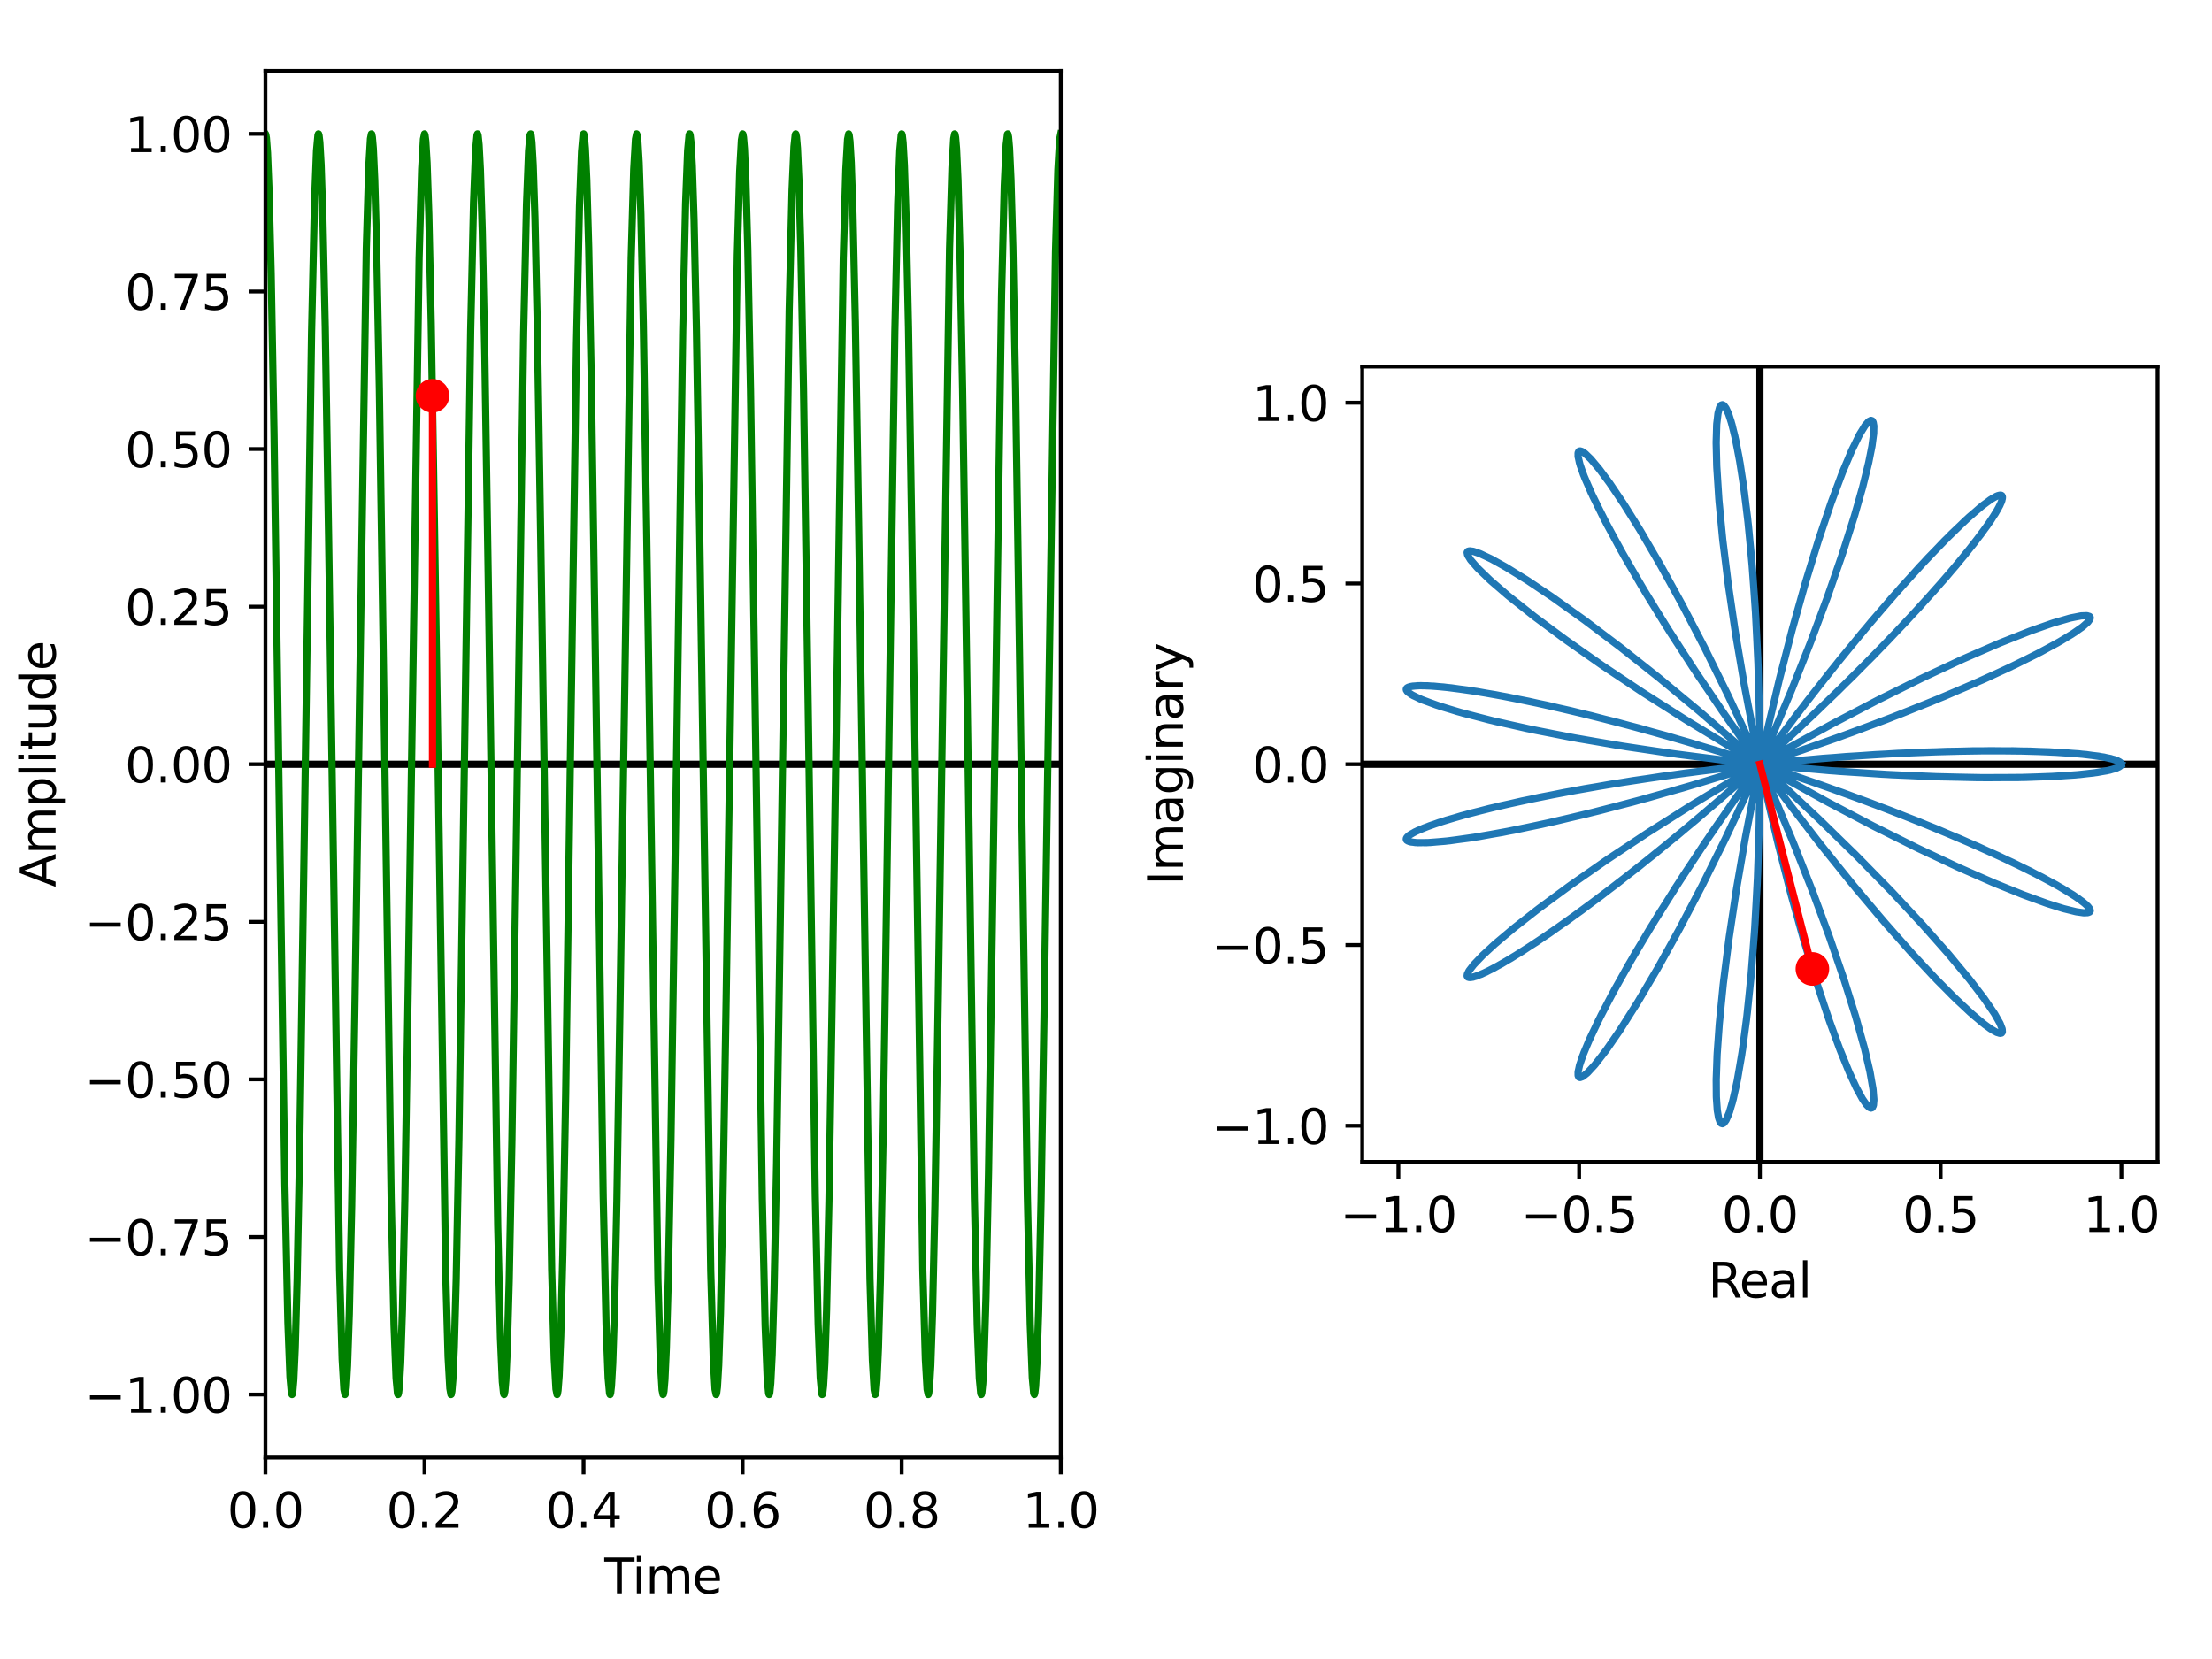 <?xml version="1.0" encoding="utf-8" standalone="no"?>
<!DOCTYPE svg PUBLIC "-//W3C//DTD SVG 1.1//EN"
  "http://www.w3.org/Graphics/SVG/1.1/DTD/svg11.dtd">
<svg xmlns:xlink="http://www.w3.org/1999/xlink" width="460.8pt" height="345.6pt" viewBox="0 0 460.8 345.6" xmlns="http://www.w3.org/2000/svg" version="1.1">
 <defs>
  <style type="text/css">*{stroke-linejoin: round; stroke-linecap: butt}</style>
 </defs>
 <g id="figure_1">
  <g id="patch_1">
   <path d="M 0 345.6 
L 460.8 345.6 
L 460.8 0 
L 0 0 
z
" style="fill: #ffffff"/>
  </g>
  <g id="axes_1">
   <g id="patch_2">
    <path d="M 55.296 303.64 
L 220.976 303.64 
L 220.976 14.76 
L 55.296 14.76 
z
" style="fill: #ffffff"/>
   </g>
   <g id="matplotlib.axis_1">
    <g id="xtick_1">
     <g id="line2d_1">
      <defs>
       <path id="mbcb02aef95" d="M 0 0 
L 0 3.5 
" style="stroke: #000000; stroke-width: 0.8"/>
      </defs>
      <g>
       <use xlink:href="#mbcb02aef95" x="55.296" y="303.64" style="stroke: #000000; stroke-width: 0.8"/>
      </g>
     </g>
     <g id="text_1">
      <!-- 0.0 -->
      <g transform="translate(47.344 318.238) scale(0.1 -0.1)">
       <defs>
        <path id="DejaVuSans-30" d="M 2034 4250 
Q 1547 4250 1301 3770 
Q 1056 3291 1056 2328 
Q 1056 1369 1301 889 
Q 1547 409 2034 409 
Q 2525 409 2770 889 
Q 3016 1369 3016 2328 
Q 3016 3291 2770 3770 
Q 2525 4250 2034 4250 
z
M 2034 4750 
Q 2819 4750 3233 4129 
Q 3647 3509 3647 2328 
Q 3647 1150 3233 529 
Q 2819 -91 2034 -91 
Q 1250 -91 836 529 
Q 422 1150 422 2328 
Q 422 3509 836 4129 
Q 1250 4750 2034 4750 
z
" transform="scale(0.016)"/>
        <path id="DejaVuSans-2e" d="M 684 794 
L 1344 794 
L 1344 0 
L 684 0 
L 684 794 
z
" transform="scale(0.016)"/>
       </defs>
       <use xlink:href="#DejaVuSans-30"/>
       <use xlink:href="#DejaVuSans-2e" x="63.623"/>
       <use xlink:href="#DejaVuSans-30" x="95.41"/>
      </g>
     </g>
    </g>
    <g id="xtick_2">
     <g id="line2d_2">
      <g>
       <use xlink:href="#mbcb02aef95" x="88.432" y="303.64" style="stroke: #000000; stroke-width: 0.8"/>
      </g>
     </g>
     <g id="text_2">
      <!-- 0.2 -->
      <g transform="translate(80.48 318.238) scale(0.1 -0.1)">
       <defs>
        <path id="DejaVuSans-32" d="M 1228 531 
L 3431 531 
L 3431 0 
L 469 0 
L 469 531 
Q 828 903 1448 1529 
Q 2069 2156 2228 2338 
Q 2531 2678 2651 2914 
Q 2772 3150 2772 3378 
Q 2772 3750 2511 3984 
Q 2250 4219 1831 4219 
Q 1534 4219 1204 4116 
Q 875 4013 500 3803 
L 500 4441 
Q 881 4594 1212 4672 
Q 1544 4750 1819 4750 
Q 2544 4750 2975 4387 
Q 3406 4025 3406 3419 
Q 3406 3131 3298 2873 
Q 3191 2616 2906 2266 
Q 2828 2175 2409 1742 
Q 1991 1309 1228 531 
z
" transform="scale(0.016)"/>
       </defs>
       <use xlink:href="#DejaVuSans-30"/>
       <use xlink:href="#DejaVuSans-2e" x="63.623"/>
       <use xlink:href="#DejaVuSans-32" x="95.41"/>
      </g>
     </g>
    </g>
    <g id="xtick_3">
     <g id="line2d_3">
      <g>
       <use xlink:href="#mbcb02aef95" x="121.568" y="303.64" style="stroke: #000000; stroke-width: 0.8"/>
      </g>
     </g>
     <g id="text_3">
      <!-- 0.4 -->
      <g transform="translate(113.616 318.238) scale(0.1 -0.1)">
       <defs>
        <path id="DejaVuSans-34" d="M 2419 4116 
L 825 1625 
L 2419 1625 
L 2419 4116 
z
M 2253 4666 
L 3047 4666 
L 3047 1625 
L 3713 1625 
L 3713 1100 
L 3047 1100 
L 3047 0 
L 2419 0 
L 2419 1100 
L 313 1100 
L 313 1709 
L 2253 4666 
z
" transform="scale(0.016)"/>
       </defs>
       <use xlink:href="#DejaVuSans-30"/>
       <use xlink:href="#DejaVuSans-2e" x="63.623"/>
       <use xlink:href="#DejaVuSans-34" x="95.41"/>
      </g>
     </g>
    </g>
    <g id="xtick_4">
     <g id="line2d_4">
      <g>
       <use xlink:href="#mbcb02aef95" x="154.704" y="303.64" style="stroke: #000000; stroke-width: 0.8"/>
      </g>
     </g>
     <g id="text_4">
      <!-- 0.6 -->
      <g transform="translate(146.752 318.238) scale(0.1 -0.1)">
       <defs>
        <path id="DejaVuSans-36" d="M 2113 2584 
Q 1688 2584 1439 2293 
Q 1191 2003 1191 1497 
Q 1191 994 1439 701 
Q 1688 409 2113 409 
Q 2538 409 2786 701 
Q 3034 994 3034 1497 
Q 3034 2003 2786 2293 
Q 2538 2584 2113 2584 
z
M 3366 4563 
L 3366 3988 
Q 3128 4100 2886 4159 
Q 2644 4219 2406 4219 
Q 1781 4219 1451 3797 
Q 1122 3375 1075 2522 
Q 1259 2794 1537 2939 
Q 1816 3084 2150 3084 
Q 2853 3084 3261 2657 
Q 3669 2231 3669 1497 
Q 3669 778 3244 343 
Q 2819 -91 2113 -91 
Q 1303 -91 875 529 
Q 447 1150 447 2328 
Q 447 3434 972 4092 
Q 1497 4750 2381 4750 
Q 2619 4750 2861 4703 
Q 3103 4656 3366 4563 
z
" transform="scale(0.016)"/>
       </defs>
       <use xlink:href="#DejaVuSans-30"/>
       <use xlink:href="#DejaVuSans-2e" x="63.623"/>
       <use xlink:href="#DejaVuSans-36" x="95.41"/>
      </g>
     </g>
    </g>
    <g id="xtick_5">
     <g id="line2d_5">
      <g>
       <use xlink:href="#mbcb02aef95" x="187.84" y="303.64" style="stroke: #000000; stroke-width: 0.8"/>
      </g>
     </g>
     <g id="text_5">
      <!-- 0.8 -->
      <g transform="translate(179.888 318.238) scale(0.1 -0.1)">
       <defs>
        <path id="DejaVuSans-38" d="M 2034 2216 
Q 1584 2216 1326 1975 
Q 1069 1734 1069 1313 
Q 1069 891 1326 650 
Q 1584 409 2034 409 
Q 2484 409 2743 651 
Q 3003 894 3003 1313 
Q 3003 1734 2745 1975 
Q 2488 2216 2034 2216 
z
M 1403 2484 
Q 997 2584 770 2862 
Q 544 3141 544 3541 
Q 544 4100 942 4425 
Q 1341 4750 2034 4750 
Q 2731 4750 3128 4425 
Q 3525 4100 3525 3541 
Q 3525 3141 3298 2862 
Q 3072 2584 2669 2484 
Q 3125 2378 3379 2068 
Q 3634 1759 3634 1313 
Q 3634 634 3220 271 
Q 2806 -91 2034 -91 
Q 1263 -91 848 271 
Q 434 634 434 1313 
Q 434 1759 690 2068 
Q 947 2378 1403 2484 
z
M 1172 3481 
Q 1172 3119 1398 2916 
Q 1625 2713 2034 2713 
Q 2441 2713 2670 2916 
Q 2900 3119 2900 3481 
Q 2900 3844 2670 4047 
Q 2441 4250 2034 4250 
Q 1625 4250 1398 4047 
Q 1172 3844 1172 3481 
z
" transform="scale(0.016)"/>
       </defs>
       <use xlink:href="#DejaVuSans-30"/>
       <use xlink:href="#DejaVuSans-2e" x="63.623"/>
       <use xlink:href="#DejaVuSans-38" x="95.41"/>
      </g>
     </g>
    </g>
    <g id="xtick_6">
     <g id="line2d_6">
      <g>
       <use xlink:href="#mbcb02aef95" x="220.976" y="303.64" style="stroke: #000000; stroke-width: 0.8"/>
      </g>
     </g>
     <g id="text_6">
      <!-- 1.0 -->
      <g transform="translate(213.024 318.238) scale(0.1 -0.1)">
       <defs>
        <path id="DejaVuSans-31" d="M 794 531 
L 1825 531 
L 1825 4091 
L 703 3866 
L 703 4441 
L 1819 4666 
L 2450 4666 
L 2450 531 
L 3481 531 
L 3481 0 
L 794 0 
L 794 531 
z
" transform="scale(0.016)"/>
       </defs>
       <use xlink:href="#DejaVuSans-31"/>
       <use xlink:href="#DejaVuSans-2e" x="63.623"/>
       <use xlink:href="#DejaVuSans-30" x="95.41"/>
      </g>
     </g>
    </g>
    <g id="text_7">
     <!-- Time -->
     <g transform="translate(125.902 331.917) scale(0.1 -0.1)">
      <defs>
       <path id="DejaVuSans-54" d="M -19 4666 
L 3928 4666 
L 3928 4134 
L 2272 4134 
L 2272 0 
L 1638 0 
L 1638 4134 
L -19 4134 
L -19 4666 
z
" transform="scale(0.016)"/>
       <path id="DejaVuSans-69" d="M 603 3500 
L 1178 3500 
L 1178 0 
L 603 0 
L 603 3500 
z
M 603 4863 
L 1178 4863 
L 1178 4134 
L 603 4134 
L 603 4863 
z
" transform="scale(0.016)"/>
       <path id="DejaVuSans-6d" d="M 3328 2828 
Q 3544 3216 3844 3400 
Q 4144 3584 4550 3584 
Q 5097 3584 5394 3201 
Q 5691 2819 5691 2113 
L 5691 0 
L 5113 0 
L 5113 2094 
Q 5113 2597 4934 2840 
Q 4756 3084 4391 3084 
Q 3944 3084 3684 2787 
Q 3425 2491 3425 1978 
L 3425 0 
L 2847 0 
L 2847 2094 
Q 2847 2600 2669 2842 
Q 2491 3084 2119 3084 
Q 1678 3084 1418 2786 
Q 1159 2488 1159 1978 
L 1159 0 
L 581 0 
L 581 3500 
L 1159 3500 
L 1159 2956 
Q 1356 3278 1631 3431 
Q 1906 3584 2284 3584 
Q 2666 3584 2933 3390 
Q 3200 3197 3328 2828 
z
" transform="scale(0.016)"/>
       <path id="DejaVuSans-65" d="M 3597 1894 
L 3597 1613 
L 953 1613 
Q 991 1019 1311 708 
Q 1631 397 2203 397 
Q 2534 397 2845 478 
Q 3156 559 3463 722 
L 3463 178 
Q 3153 47 2828 -22 
Q 2503 -91 2169 -91 
Q 1331 -91 842 396 
Q 353 884 353 1716 
Q 353 2575 817 3079 
Q 1281 3584 2069 3584 
Q 2775 3584 3186 3129 
Q 3597 2675 3597 1894 
z
M 3022 2063 
Q 3016 2534 2758 2815 
Q 2500 3097 2075 3097 
Q 1594 3097 1305 2825 
Q 1016 2553 972 2059 
L 3022 2063 
z
" transform="scale(0.016)"/>
      </defs>
      <use xlink:href="#DejaVuSans-54"/>
      <use xlink:href="#DejaVuSans-69" x="57.959"/>
      <use xlink:href="#DejaVuSans-6d" x="85.742"/>
      <use xlink:href="#DejaVuSans-65" x="183.154"/>
     </g>
    </g>
   </g>
   <g id="matplotlib.axis_2">
    <g id="ytick_1">
     <g id="line2d_7">
      <defs>
       <path id="me5179b328b" d="M 0 0 
L -3.5 0 
" style="stroke: #000000; stroke-width: 0.8"/>
      </defs>
      <g>
       <use xlink:href="#me5179b328b" x="55.296" y="290.509" style="stroke: #000000; stroke-width: 0.8"/>
      </g>
     </g>
     <g id="text_8">
      <!-- −1.00 -->
      <g transform="translate(17.651 294.308) scale(0.1 -0.1)">
       <defs>
        <path id="DejaVuSans-2212" d="M 678 2272 
L 4684 2272 
L 4684 1741 
L 678 1741 
L 678 2272 
z
" transform="scale(0.016)"/>
       </defs>
       <use xlink:href="#DejaVuSans-2212"/>
       <use xlink:href="#DejaVuSans-31" x="83.789"/>
       <use xlink:href="#DejaVuSans-2e" x="147.412"/>
       <use xlink:href="#DejaVuSans-30" x="179.199"/>
       <use xlink:href="#DejaVuSans-30" x="242.822"/>
      </g>
     </g>
    </g>
    <g id="ytick_2">
     <g id="line2d_8">
      <g>
       <use xlink:href="#me5179b328b" x="55.296" y="257.682" style="stroke: #000000; stroke-width: 0.8"/>
      </g>
     </g>
     <g id="text_9">
      <!-- −0.75 -->
      <g transform="translate(17.651 261.481) scale(0.1 -0.1)">
       <defs>
        <path id="DejaVuSans-37" d="M 525 4666 
L 3525 4666 
L 3525 4397 
L 1831 0 
L 1172 0 
L 2766 4134 
L 525 4134 
L 525 4666 
z
" transform="scale(0.016)"/>
        <path id="DejaVuSans-35" d="M 691 4666 
L 3169 4666 
L 3169 4134 
L 1269 4134 
L 1269 2991 
Q 1406 3038 1543 3061 
Q 1681 3084 1819 3084 
Q 2600 3084 3056 2656 
Q 3513 2228 3513 1497 
Q 3513 744 3044 326 
Q 2575 -91 1722 -91 
Q 1428 -91 1123 -41 
Q 819 9 494 109 
L 494 744 
Q 775 591 1075 516 
Q 1375 441 1709 441 
Q 2250 441 2565 725 
Q 2881 1009 2881 1497 
Q 2881 1984 2565 2268 
Q 2250 2553 1709 2553 
Q 1456 2553 1204 2497 
Q 953 2441 691 2322 
L 691 4666 
z
" transform="scale(0.016)"/>
       </defs>
       <use xlink:href="#DejaVuSans-2212"/>
       <use xlink:href="#DejaVuSans-30" x="83.789"/>
       <use xlink:href="#DejaVuSans-2e" x="147.412"/>
       <use xlink:href="#DejaVuSans-37" x="179.199"/>
       <use xlink:href="#DejaVuSans-35" x="242.822"/>
      </g>
     </g>
    </g>
    <g id="ytick_3">
     <g id="line2d_9">
      <g>
       <use xlink:href="#me5179b328b" x="55.296" y="224.855" style="stroke: #000000; stroke-width: 0.8"/>
      </g>
     </g>
     <g id="text_10">
      <!-- −0.50 -->
      <g transform="translate(17.651 228.654) scale(0.1 -0.1)">
       <use xlink:href="#DejaVuSans-2212"/>
       <use xlink:href="#DejaVuSans-30" x="83.789"/>
       <use xlink:href="#DejaVuSans-2e" x="147.412"/>
       <use xlink:href="#DejaVuSans-35" x="179.199"/>
       <use xlink:href="#DejaVuSans-30" x="242.822"/>
      </g>
     </g>
    </g>
    <g id="ytick_4">
     <g id="line2d_10">
      <g>
       <use xlink:href="#me5179b328b" x="55.296" y="192.027" style="stroke: #000000; stroke-width: 0.8"/>
      </g>
     </g>
     <g id="text_11">
      <!-- −0.25 -->
      <g transform="translate(17.651 195.827) scale(0.1 -0.1)">
       <use xlink:href="#DejaVuSans-2212"/>
       <use xlink:href="#DejaVuSans-30" x="83.789"/>
       <use xlink:href="#DejaVuSans-2e" x="147.412"/>
       <use xlink:href="#DejaVuSans-32" x="179.199"/>
       <use xlink:href="#DejaVuSans-35" x="242.822"/>
      </g>
     </g>
    </g>
    <g id="ytick_5">
     <g id="line2d_11">
      <g>
       <use xlink:href="#me5179b328b" x="55.296" y="159.2" style="stroke: #000000; stroke-width: 0.8"/>
      </g>
     </g>
     <g id="text_12">
      <!-- 0.00 -->
      <g transform="translate(26.03 162.999) scale(0.1 -0.1)">
       <use xlink:href="#DejaVuSans-30"/>
       <use xlink:href="#DejaVuSans-2e" x="63.623"/>
       <use xlink:href="#DejaVuSans-30" x="95.41"/>
       <use xlink:href="#DejaVuSans-30" x="159.033"/>
      </g>
     </g>
    </g>
    <g id="ytick_6">
     <g id="line2d_12">
      <g>
       <use xlink:href="#me5179b328b" x="55.296" y="126.373" style="stroke: #000000; stroke-width: 0.8"/>
      </g>
     </g>
     <g id="text_13">
      <!-- 0.25 -->
      <g transform="translate(26.03 130.172) scale(0.1 -0.1)">
       <use xlink:href="#DejaVuSans-30"/>
       <use xlink:href="#DejaVuSans-2e" x="63.623"/>
       <use xlink:href="#DejaVuSans-32" x="95.41"/>
       <use xlink:href="#DejaVuSans-35" x="159.033"/>
      </g>
     </g>
    </g>
    <g id="ytick_7">
     <g id="line2d_13">
      <g>
       <use xlink:href="#me5179b328b" x="55.296" y="93.545" style="stroke: #000000; stroke-width: 0.8"/>
      </g>
     </g>
     <g id="text_14">
      <!-- 0.50 -->
      <g transform="translate(26.03 97.345) scale(0.1 -0.1)">
       <use xlink:href="#DejaVuSans-30"/>
       <use xlink:href="#DejaVuSans-2e" x="63.623"/>
       <use xlink:href="#DejaVuSans-35" x="95.41"/>
       <use xlink:href="#DejaVuSans-30" x="159.033"/>
      </g>
     </g>
    </g>
    <g id="ytick_8">
     <g id="line2d_14">
      <g>
       <use xlink:href="#me5179b328b" x="55.296" y="60.718" style="stroke: #000000; stroke-width: 0.8"/>
      </g>
     </g>
     <g id="text_15">
      <!-- 0.75 -->
      <g transform="translate(26.03 64.517) scale(0.1 -0.1)">
       <use xlink:href="#DejaVuSans-30"/>
       <use xlink:href="#DejaVuSans-2e" x="63.623"/>
       <use xlink:href="#DejaVuSans-37" x="95.41"/>
       <use xlink:href="#DejaVuSans-35" x="159.033"/>
      </g>
     </g>
    </g>
    <g id="ytick_9">
     <g id="line2d_15">
      <g>
       <use xlink:href="#me5179b328b" x="55.296" y="27.891" style="stroke: #000000; stroke-width: 0.8"/>
      </g>
     </g>
     <g id="text_16">
      <!-- 1.00 -->
      <g transform="translate(26.03 31.69) scale(0.1 -0.1)">
       <use xlink:href="#DejaVuSans-31"/>
       <use xlink:href="#DejaVuSans-2e" x="63.623"/>
       <use xlink:href="#DejaVuSans-30" x="95.41"/>
       <use xlink:href="#DejaVuSans-30" x="159.033"/>
      </g>
     </g>
    </g>
    <g id="text_17">
     <!-- Amplitude -->
     <g transform="translate(11.571 184.823) rotate(-90) scale(0.1 -0.1)">
      <defs>
       <path id="DejaVuSans-41" d="M 2188 4044 
L 1331 1722 
L 3047 1722 
L 2188 4044 
z
M 1831 4666 
L 2547 4666 
L 4325 0 
L 3669 0 
L 3244 1197 
L 1141 1197 
L 716 0 
L 50 0 
L 1831 4666 
z
" transform="scale(0.016)"/>
       <path id="DejaVuSans-70" d="M 1159 525 
L 1159 -1331 
L 581 -1331 
L 581 3500 
L 1159 3500 
L 1159 2969 
Q 1341 3281 1617 3432 
Q 1894 3584 2278 3584 
Q 2916 3584 3314 3078 
Q 3713 2572 3713 1747 
Q 3713 922 3314 415 
Q 2916 -91 2278 -91 
Q 1894 -91 1617 61 
Q 1341 213 1159 525 
z
M 3116 1747 
Q 3116 2381 2855 2742 
Q 2594 3103 2138 3103 
Q 1681 3103 1420 2742 
Q 1159 2381 1159 1747 
Q 1159 1113 1420 752 
Q 1681 391 2138 391 
Q 2594 391 2855 752 
Q 3116 1113 3116 1747 
z
" transform="scale(0.016)"/>
       <path id="DejaVuSans-6c" d="M 603 4863 
L 1178 4863 
L 1178 0 
L 603 0 
L 603 4863 
z
" transform="scale(0.016)"/>
       <path id="DejaVuSans-74" d="M 1172 4494 
L 1172 3500 
L 2356 3500 
L 2356 3053 
L 1172 3053 
L 1172 1153 
Q 1172 725 1289 603 
Q 1406 481 1766 481 
L 2356 481 
L 2356 0 
L 1766 0 
Q 1100 0 847 248 
Q 594 497 594 1153 
L 594 3053 
L 172 3053 
L 172 3500 
L 594 3500 
L 594 4494 
L 1172 4494 
z
" transform="scale(0.016)"/>
       <path id="DejaVuSans-75" d="M 544 1381 
L 544 3500 
L 1119 3500 
L 1119 1403 
Q 1119 906 1312 657 
Q 1506 409 1894 409 
Q 2359 409 2629 706 
Q 2900 1003 2900 1516 
L 2900 3500 
L 3475 3500 
L 3475 0 
L 2900 0 
L 2900 538 
Q 2691 219 2414 64 
Q 2138 -91 1772 -91 
Q 1169 -91 856 284 
Q 544 659 544 1381 
z
M 1991 3584 
L 1991 3584 
z
" transform="scale(0.016)"/>
       <path id="DejaVuSans-64" d="M 2906 2969 
L 2906 4863 
L 3481 4863 
L 3481 0 
L 2906 0 
L 2906 525 
Q 2725 213 2448 61 
Q 2172 -91 1784 -91 
Q 1150 -91 751 415 
Q 353 922 353 1747 
Q 353 2572 751 3078 
Q 1150 3584 1784 3584 
Q 2172 3584 2448 3432 
Q 2725 3281 2906 2969 
z
M 947 1747 
Q 947 1113 1208 752 
Q 1469 391 1925 391 
Q 2381 391 2643 752 
Q 2906 1113 2906 1747 
Q 2906 2381 2643 2742 
Q 2381 3103 1925 3103 
Q 1469 3103 1208 2742 
Q 947 2381 947 1747 
z
" transform="scale(0.016)"/>
      </defs>
      <use xlink:href="#DejaVuSans-41"/>
      <use xlink:href="#DejaVuSans-6d" x="68.408"/>
      <use xlink:href="#DejaVuSans-70" x="165.82"/>
      <use xlink:href="#DejaVuSans-6c" x="229.297"/>
      <use xlink:href="#DejaVuSans-69" x="257.08"/>
      <use xlink:href="#DejaVuSans-74" x="284.863"/>
      <use xlink:href="#DejaVuSans-75" x="324.072"/>
      <use xlink:href="#DejaVuSans-64" x="387.451"/>
      <use xlink:href="#DejaVuSans-65" x="450.928"/>
     </g>
    </g>
   </g>
   <g id="line2d_16">
    <path d="M 55.296 159.2 
L 220.976 159.2 
" clip-path="url(#pc117a08659)" style="fill: none; stroke: #000000; stroke-width: 1.5; stroke-linecap: square"/>
   </g>
   <g id="line2d_17">
    <path d="M 55.296 27.891 
L 55.362 27.984 
L 55.495 28.73 
L 55.727 31.815 
L 56.058 40.044 
L 56.489 56.992 
L 57.086 90.263 
L 58.08 160.892 
L 59.339 246.698 
L 59.969 275.471 
L 60.4 286.802 
L 60.698 290.201 
L 60.831 290.506 
L 60.864 290.466 
L 60.997 289.838 
L 61.195 287.506 
L 61.494 280.947 
L 61.891 266.811 
L 62.455 237.625 
L 63.283 181.252 
L 64.907 69.208 
L 65.504 42.51 
L 65.935 31.387 
L 66.233 28.14 
L 66.332 27.893 
L 66.366 27.903 
L 66.465 28.216 
L 66.631 29.667 
L 66.896 34.371 
L 67.26 45.435 
L 67.758 68.251 
L 68.454 111.813 
L 70.74 264.591 
L 71.271 283.102 
L 71.635 289.4 
L 71.867 290.509 
L 71.967 290.285 
L 72.132 288.981 
L 72.398 284.506 
L 72.762 273.74 
L 73.259 251.273 
L 73.955 208.046 
L 76.308 51.826 
L 76.806 35 
L 77.17 28.886 
L 77.369 27.898 
L 77.435 27.941 
L 77.568 28.588 
L 77.767 30.947 
L 78.065 37.546 
L 78.463 51.731 
L 79.026 80.974 
L 79.855 137.392 
L 81.479 249.372 
L 82.075 276.004 
L 82.506 287.07 
L 82.804 290.275 
L 82.904 290.508 
L 82.937 290.493 
L 83.036 290.166 
L 83.202 288.692 
L 83.467 283.952 
L 83.832 272.841 
L 84.329 249.97 
L 85.025 206.356 
L 87.312 53.662 
L 87.842 35.216 
L 88.207 28.969 
L 88.439 27.892 
L 88.538 28.13 
L 88.704 29.457 
L 88.969 33.968 
L 89.333 44.781 
L 89.831 67.303 
L 90.527 110.584 
L 92.847 265.276 
L 93.344 282.659 
L 93.708 289.222 
L 93.94 290.505 
L 94.007 290.452 
L 94.139 289.787 
L 94.338 287.399 
L 94.636 280.761 
L 95.034 266.526 
L 95.597 237.227 
L 96.426 180.764 
L 98.05 68.848 
L 98.647 42.283 
L 99.077 31.274 
L 99.376 28.11 
L 99.475 27.891 
L 99.508 27.911 
L 99.608 28.252 
L 99.806 30.187 
L 100.072 35.325 
L 100.469 48.252 
L 101 74.127 
L 101.762 124.027 
L 103.684 255.414 
L 104.248 278.666 
L 104.645 287.846 
L 104.91 290.339 
L 105.01 290.507 
L 105.043 290.47 
L 105.176 289.854 
L 105.374 287.54 
L 105.673 281.009 
L 106.07 266.905 
L 106.634 237.757 
L 107.462 181.414 
L 109.086 69.328 
L 109.683 42.585 
L 110.114 31.425 
L 110.412 28.15 
L 110.545 27.901 
L 110.644 28.205 
L 110.81 29.64 
L 111.075 34.32 
L 111.44 45.353 
L 111.937 68.132 
L 112.633 111.659 
L 114.92 264.492 
L 115.45 283.048 
L 115.814 289.378 
L 116.046 290.509 
L 116.113 290.413 
L 116.245 289.661 
L 116.477 286.565 
L 116.809 278.322 
L 117.24 261.356 
L 117.836 228.067 
L 118.83 157.426 
L 120.09 71.64 
L 120.719 42.89 
L 121.15 31.578 
L 121.449 28.193 
L 121.581 27.895 
L 121.614 27.937 
L 121.747 28.571 
L 121.946 30.912 
L 122.244 37.484 
L 122.642 51.637 
L 123.205 80.842 
L 124.034 137.23 
L 125.658 249.252 
L 126.254 275.928 
L 126.685 287.032 
L 126.983 290.265 
L 127.083 290.508 
L 127.116 290.495 
L 127.215 290.178 
L 127.381 288.72 
L 127.646 284.003 
L 128.011 272.924 
L 128.508 250.089 
L 129.204 206.51 
L 131.491 53.76 
L 132.021 35.27 
L 132.386 28.99 
L 132.618 27.891 
L 132.717 28.12 
L 132.883 29.432 
L 133.148 33.918 
L 133.513 44.7 
L 134.01 67.186 
L 134.706 110.431 
L 137.059 266.621 
L 137.556 283.427 
L 137.92 289.524 
L 138.119 290.503 
L 138.186 290.457 
L 138.318 289.804 
L 138.517 287.435 
L 138.815 280.823 
L 139.213 266.621 
L 139.776 237.36 
L 140.605 180.926 
L 142.229 68.968 
L 142.826 42.359 
L 143.256 31.312 
L 143.555 28.12 
L 143.654 27.891 
L 143.687 27.908 
L 143.787 28.24 
L 143.952 29.721 
L 144.218 34.474 
L 144.582 45.6 
L 145.079 68.49 
L 145.775 112.121 
L 148.062 264.787 
L 148.592 283.211 
L 148.957 289.442 
L 149.189 290.508 
L 149.288 290.265 
L 149.454 288.93 
L 149.719 284.407 
L 150.084 273.578 
L 150.581 251.038 
L 151.277 207.739 
L 153.597 53.076 
L 154.094 35.713 
L 154.459 29.167 
L 154.691 27.895 
L 154.757 27.951 
L 154.889 28.622 
L 155.088 31.019 
L 155.387 37.67 
L 155.784 51.921 
L 156.348 81.239 
L 157.176 137.718 
L 158.8 249.612 
L 159.397 276.154 
L 159.828 287.144 
L 160.126 290.294 
L 160.225 290.509 
L 160.259 290.487 
L 160.358 290.142 
L 160.557 288.198 
L 160.855 282.203 
L 161.253 268.759 
L 161.783 242.308 
L 162.579 189.498 
L 164.401 64.631 
L 164.998 39.699 
L 165.396 30.537 
L 165.661 28.057 
L 165.76 27.894 
L 165.793 27.932 
L 165.926 28.554 
L 166.125 30.877 
L 166.423 37.422 
L 166.821 51.542 
L 167.384 80.709 
L 168.213 137.067 
L 169.837 249.132 
L 170.433 275.853 
L 170.864 286.994 
L 171.162 290.255 
L 171.262 290.507 
L 171.295 290.498 
L 171.394 290.19 
L 171.56 288.747 
L 171.825 284.054 
L 172.19 273.006 
L 172.687 250.208 
L 173.383 206.664 
L 175.67 53.858 
L 176.2 35.325 
L 176.565 29.011 
L 176.797 27.891 
L 176.896 28.11 
L 177.062 29.407 
L 177.327 33.869 
L 177.692 44.62 
L 178.189 67.068 
L 178.885 110.278 
L 181.238 266.526 
L 181.735 283.373 
L 182.1 289.504 
L 182.298 290.502 
L 182.365 290.461 
L 182.497 289.821 
L 182.696 287.47 
L 182.994 280.885 
L 183.392 266.716 
L 183.956 237.492 
L 184.784 181.089 
L 186.408 69.088 
L 187.005 42.434 
L 187.436 31.349 
L 187.734 28.13 
L 187.833 27.892 
L 187.866 27.906 
L 187.966 28.228 
L 188.132 29.694 
L 188.397 34.423 
L 188.761 45.517 
L 189.258 68.37 
L 189.954 111.967 
L 192.241 264.689 
L 192.771 283.157 
L 193.136 289.421 
L 193.368 290.508 
L 193.467 290.275 
L 193.633 288.956 
L 193.898 284.457 
L 194.263 273.659 
L 194.76 251.155 
L 195.456 207.892 
L 197.809 51.731 
L 198.306 34.946 
L 198.671 28.866 
L 198.87 27.896 
L 198.936 27.946 
L 199.069 28.605 
L 199.267 30.983 
L 199.566 37.608 
L 199.963 51.826 
L 200.527 81.107 
L 201.355 137.555 
L 202.979 249.492 
L 203.576 276.079 
L 204.007 287.107 
L 204.305 290.285 
L 204.405 290.509 
L 204.438 290.49 
L 204.537 290.154 
L 204.736 288.229 
L 205.001 283.102 
L 205.399 270.192 
L 205.929 244.336 
L 206.691 194.452 
L 208.647 61.374 
L 209.21 38.76 
L 209.608 30.096 
L 209.873 27.961 
L 209.939 27.893 
L 209.972 27.928 
L 210.105 28.538 
L 210.304 30.842 
L 210.602 37.36 
L 211 51.448 
L 211.563 80.577 
L 212.392 136.904 
L 214.016 249.011 
L 214.612 275.777 
L 215.043 286.956 
L 215.342 290.245 
L 215.474 290.5 
L 215.574 290.201 
L 215.739 288.774 
L 216.004 284.105 
L 216.369 273.089 
L 216.866 250.327 
L 217.562 206.818 
L 219.882 52.495 
L 220.379 35.38 
L 220.744 29.033 
L 220.976 27.891 
L 220.976 27.891 
" clip-path="url(#pc117a08659)" style="fill: none; stroke: #008000; stroke-width: 1.5; stroke-linecap: square"/>
   </g>
   <g id="line2d_18">
    <path d="M 90.096 82.44 
L 90.096 159.2 
" clip-path="url(#pc117a08659)" style="fill: none; stroke: #ff0000; stroke-width: 1.5; stroke-linecap: square"/>
    <defs>
     <path id="m24430a847c" d="M 0 3 
C 0.796 3 1.559 2.684 2.121 2.121 
C 2.684 1.559 3 0.796 3 0 
C 3 -0.796 2.684 -1.559 2.121 -2.121 
C 1.559 -2.684 0.796 -3 0 -3 
C -0.796 -3 -1.559 -2.684 -2.121 -2.121 
C -2.684 -1.559 -3 -0.796 -3 0 
C -3 0.796 -2.684 1.559 -2.121 2.121 
C -1.559 2.684 -0.796 3 0 3 
z
" style="stroke: #ff0000"/>
    </defs>
    <g clip-path="url(#pc117a08659)">
     <use xlink:href="#m24430a847c" x="90.096" y="82.44" style="fill: #ff0000; stroke: #ff0000"/>
    </g>
   </g>
   <g id="patch_3">
    <path d="M 55.296 303.64 
L 55.296 14.76 
" style="fill: none; stroke: #000000; stroke-width: 0.8; stroke-linejoin: miter; stroke-linecap: square"/>
   </g>
   <g id="patch_4">
    <path d="M 220.976 303.64 
L 220.976 14.76 
" style="fill: none; stroke: #000000; stroke-width: 0.8; stroke-linejoin: miter; stroke-linecap: square"/>
   </g>
   <g id="patch_5">
    <path d="M 55.296 303.64 
L 220.976 303.64 
" style="fill: none; stroke: #000000; stroke-width: 0.8; stroke-linejoin: miter; stroke-linecap: square"/>
   </g>
   <g id="patch_6">
    <path d="M 55.296 14.76 
L 220.976 14.76 
" style="fill: none; stroke: #000000; stroke-width: 0.8; stroke-linejoin: miter; stroke-linecap: square"/>
   </g>
  </g>
  <g id="axes_2">
   <g id="patch_7">
    <path d="M 283.779 242.04 
L 449.459 242.04 
L 449.459 76.36 
L 283.779 76.36 
z
" style="fill: #ffffff"/>
   </g>
   <g id="matplotlib.axis_3">
    <g id="xtick_7">
     <g id="line2d_19">
      <g>
       <use xlink:href="#mbcb02aef95" x="291.31" y="242.04" style="stroke: #000000; stroke-width: 0.8"/>
      </g>
     </g>
     <g id="text_18">
      <!-- −1.0 -->
      <g transform="translate(279.168 256.638) scale(0.1 -0.1)">
       <use xlink:href="#DejaVuSans-2212"/>
       <use xlink:href="#DejaVuSans-31" x="83.789"/>
       <use xlink:href="#DejaVuSans-2e" x="147.412"/>
       <use xlink:href="#DejaVuSans-30" x="179.199"/>
      </g>
     </g>
    </g>
    <g id="xtick_8">
     <g id="line2d_20">
      <g>
       <use xlink:href="#mbcb02aef95" x="328.964" y="242.04" style="stroke: #000000; stroke-width: 0.8"/>
      </g>
     </g>
     <g id="text_19">
      <!-- −0.5 -->
      <g transform="translate(316.823 256.638) scale(0.1 -0.1)">
       <use xlink:href="#DejaVuSans-2212"/>
       <use xlink:href="#DejaVuSans-30" x="83.789"/>
       <use xlink:href="#DejaVuSans-2e" x="147.412"/>
       <use xlink:href="#DejaVuSans-35" x="179.199"/>
      </g>
     </g>
    </g>
    <g id="xtick_9">
     <g id="line2d_21">
      <g>
       <use xlink:href="#mbcb02aef95" x="366.619" y="242.04" style="stroke: #000000; stroke-width: 0.8"/>
      </g>
     </g>
     <g id="text_20">
      <!-- 0.0 -->
      <g transform="translate(358.667 256.638) scale(0.1 -0.1)">
       <use xlink:href="#DejaVuSans-30"/>
       <use xlink:href="#DejaVuSans-2e" x="63.623"/>
       <use xlink:href="#DejaVuSans-30" x="95.41"/>
      </g>
     </g>
    </g>
    <g id="xtick_10">
     <g id="line2d_22">
      <g>
       <use xlink:href="#mbcb02aef95" x="404.273" y="242.04" style="stroke: #000000; stroke-width: 0.8"/>
      </g>
     </g>
     <g id="text_21">
      <!-- 0.5 -->
      <g transform="translate(396.322 256.638) scale(0.1 -0.1)">
       <use xlink:href="#DejaVuSans-30"/>
       <use xlink:href="#DejaVuSans-2e" x="63.623"/>
       <use xlink:href="#DejaVuSans-35" x="95.41"/>
      </g>
     </g>
    </g>
    <g id="xtick_11">
     <g id="line2d_23">
      <g>
       <use xlink:href="#mbcb02aef95" x="441.928" y="242.04" style="stroke: #000000; stroke-width: 0.8"/>
      </g>
     </g>
     <g id="text_22">
      <!-- 1.0 -->
      <g transform="translate(433.976 256.638) scale(0.1 -0.1)">
       <use xlink:href="#DejaVuSans-31"/>
       <use xlink:href="#DejaVuSans-2e" x="63.623"/>
       <use xlink:href="#DejaVuSans-30" x="95.41"/>
      </g>
     </g>
    </g>
    <g id="text_23">
     <!-- Real -->
     <g transform="translate(355.84 270.316) scale(0.1 -0.1)">
      <defs>
       <path id="DejaVuSans-52" d="M 2841 2188 
Q 3044 2119 3236 1894 
Q 3428 1669 3622 1275 
L 4263 0 
L 3584 0 
L 2988 1197 
Q 2756 1666 2539 1819 
Q 2322 1972 1947 1972 
L 1259 1972 
L 1259 0 
L 628 0 
L 628 4666 
L 2053 4666 
Q 2853 4666 3247 4331 
Q 3641 3997 3641 3322 
Q 3641 2881 3436 2590 
Q 3231 2300 2841 2188 
z
M 1259 4147 
L 1259 2491 
L 2053 2491 
Q 2509 2491 2742 2702 
Q 2975 2913 2975 3322 
Q 2975 3731 2742 3939 
Q 2509 4147 2053 4147 
L 1259 4147 
z
" transform="scale(0.016)"/>
       <path id="DejaVuSans-61" d="M 2194 1759 
Q 1497 1759 1228 1600 
Q 959 1441 959 1056 
Q 959 750 1161 570 
Q 1363 391 1709 391 
Q 2188 391 2477 730 
Q 2766 1069 2766 1631 
L 2766 1759 
L 2194 1759 
z
M 3341 1997 
L 3341 0 
L 2766 0 
L 2766 531 
Q 2569 213 2275 61 
Q 1981 -91 1556 -91 
Q 1019 -91 701 211 
Q 384 513 384 1019 
Q 384 1609 779 1909 
Q 1175 2209 1959 2209 
L 2766 2209 
L 2766 2266 
Q 2766 2663 2505 2880 
Q 2244 3097 1772 3097 
Q 1472 3097 1187 3025 
Q 903 2953 641 2809 
L 641 3341 
Q 956 3463 1253 3523 
Q 1550 3584 1831 3584 
Q 2591 3584 2966 3190 
Q 3341 2797 3341 1997 
z
" transform="scale(0.016)"/>
      </defs>
      <use xlink:href="#DejaVuSans-52"/>
      <use xlink:href="#DejaVuSans-65" x="64.982"/>
      <use xlink:href="#DejaVuSans-61" x="126.506"/>
      <use xlink:href="#DejaVuSans-6c" x="187.785"/>
     </g>
    </g>
   </g>
   <g id="matplotlib.axis_4">
    <g id="ytick_10">
     <g id="line2d_24">
      <g>
       <use xlink:href="#me5179b328b" x="283.779" y="234.509" style="stroke: #000000; stroke-width: 0.8"/>
      </g>
     </g>
     <g id="text_24">
      <!-- −1.0 -->
      <g transform="translate(252.496 238.308) scale(0.1 -0.1)">
       <use xlink:href="#DejaVuSans-2212"/>
       <use xlink:href="#DejaVuSans-31" x="83.789"/>
       <use xlink:href="#DejaVuSans-2e" x="147.412"/>
       <use xlink:href="#DejaVuSans-30" x="179.199"/>
      </g>
     </g>
    </g>
    <g id="ytick_11">
     <g id="line2d_25">
      <g>
       <use xlink:href="#me5179b328b" x="283.779" y="196.855" style="stroke: #000000; stroke-width: 0.8"/>
      </g>
     </g>
     <g id="text_25">
      <!-- −0.5 -->
      <g transform="translate(252.496 200.654) scale(0.1 -0.1)">
       <use xlink:href="#DejaVuSans-2212"/>
       <use xlink:href="#DejaVuSans-30" x="83.789"/>
       <use xlink:href="#DejaVuSans-2e" x="147.412"/>
       <use xlink:href="#DejaVuSans-35" x="179.199"/>
      </g>
     </g>
    </g>
    <g id="ytick_12">
     <g id="line2d_26">
      <g>
       <use xlink:href="#me5179b328b" x="283.779" y="159.2" style="stroke: #000000; stroke-width: 0.8"/>
      </g>
     </g>
     <g id="text_26">
      <!-- 0.0 -->
      <g transform="translate(260.876 162.999) scale(0.1 -0.1)">
       <use xlink:href="#DejaVuSans-30"/>
       <use xlink:href="#DejaVuSans-2e" x="63.623"/>
       <use xlink:href="#DejaVuSans-30" x="95.41"/>
      </g>
     </g>
    </g>
    <g id="ytick_13">
     <g id="line2d_27">
      <g>
       <use xlink:href="#me5179b328b" x="283.779" y="121.545" style="stroke: #000000; stroke-width: 0.8"/>
      </g>
     </g>
     <g id="text_27">
      <!-- 0.5 -->
      <g transform="translate(260.876 125.345) scale(0.1 -0.1)">
       <use xlink:href="#DejaVuSans-30"/>
       <use xlink:href="#DejaVuSans-2e" x="63.623"/>
       <use xlink:href="#DejaVuSans-35" x="95.41"/>
      </g>
     </g>
    </g>
    <g id="ytick_14">
     <g id="line2d_28">
      <g>
       <use xlink:href="#me5179b328b" x="283.779" y="83.891" style="stroke: #000000; stroke-width: 0.8"/>
      </g>
     </g>
     <g id="text_28">
      <!-- 1.0 -->
      <g transform="translate(260.876 87.69) scale(0.1 -0.1)">
       <use xlink:href="#DejaVuSans-31"/>
       <use xlink:href="#DejaVuSans-2e" x="63.623"/>
       <use xlink:href="#DejaVuSans-30" x="95.41"/>
      </g>
     </g>
    </g>
    <g id="text_29">
     <!-- Imaginary -->
     <g transform="translate(246.416 184.42) rotate(-90) scale(0.1 -0.1)">
      <defs>
       <path id="DejaVuSans-49" d="M 628 4666 
L 1259 4666 
L 1259 0 
L 628 0 
L 628 4666 
z
" transform="scale(0.016)"/>
       <path id="DejaVuSans-67" d="M 2906 1791 
Q 2906 2416 2648 2759 
Q 2391 3103 1925 3103 
Q 1463 3103 1205 2759 
Q 947 2416 947 1791 
Q 947 1169 1205 825 
Q 1463 481 1925 481 
Q 2391 481 2648 825 
Q 2906 1169 2906 1791 
z
M 3481 434 
Q 3481 -459 3084 -895 
Q 2688 -1331 1869 -1331 
Q 1566 -1331 1297 -1286 
Q 1028 -1241 775 -1147 
L 775 -588 
Q 1028 -725 1275 -790 
Q 1522 -856 1778 -856 
Q 2344 -856 2625 -561 
Q 2906 -266 2906 331 
L 2906 616 
Q 2728 306 2450 153 
Q 2172 0 1784 0 
Q 1141 0 747 490 
Q 353 981 353 1791 
Q 353 2603 747 3093 
Q 1141 3584 1784 3584 
Q 2172 3584 2450 3431 
Q 2728 3278 2906 2969 
L 2906 3500 
L 3481 3500 
L 3481 434 
z
" transform="scale(0.016)"/>
       <path id="DejaVuSans-6e" d="M 3513 2113 
L 3513 0 
L 2938 0 
L 2938 2094 
Q 2938 2591 2744 2837 
Q 2550 3084 2163 3084 
Q 1697 3084 1428 2787 
Q 1159 2491 1159 1978 
L 1159 0 
L 581 0 
L 581 3500 
L 1159 3500 
L 1159 2956 
Q 1366 3272 1645 3428 
Q 1925 3584 2291 3584 
Q 2894 3584 3203 3211 
Q 3513 2838 3513 2113 
z
" transform="scale(0.016)"/>
       <path id="DejaVuSans-72" d="M 2631 2963 
Q 2534 3019 2420 3045 
Q 2306 3072 2169 3072 
Q 1681 3072 1420 2755 
Q 1159 2438 1159 1844 
L 1159 0 
L 581 0 
L 581 3500 
L 1159 3500 
L 1159 2956 
Q 1341 3275 1631 3429 
Q 1922 3584 2338 3584 
Q 2397 3584 2469 3576 
Q 2541 3569 2628 3553 
L 2631 2963 
z
" transform="scale(0.016)"/>
       <path id="DejaVuSans-79" d="M 2059 -325 
Q 1816 -950 1584 -1140 
Q 1353 -1331 966 -1331 
L 506 -1331 
L 506 -850 
L 844 -850 
Q 1081 -850 1212 -737 
Q 1344 -625 1503 -206 
L 1606 56 
L 191 3500 
L 800 3500 
L 1894 763 
L 2988 3500 
L 3597 3500 
L 2059 -325 
z
" transform="scale(0.016)"/>
      </defs>
      <use xlink:href="#DejaVuSans-49"/>
      <use xlink:href="#DejaVuSans-6d" x="29.492"/>
      <use xlink:href="#DejaVuSans-61" x="126.904"/>
      <use xlink:href="#DejaVuSans-67" x="188.184"/>
      <use xlink:href="#DejaVuSans-69" x="251.66"/>
      <use xlink:href="#DejaVuSans-6e" x="279.443"/>
      <use xlink:href="#DejaVuSans-61" x="342.822"/>
      <use xlink:href="#DejaVuSans-72" x="404.102"/>
      <use xlink:href="#DejaVuSans-79" x="445.215"/>
     </g>
    </g>
   </g>
   <g id="line2d_29">
    <path d="M 283.779 159.2 
L 449.459 159.2 
" clip-path="url(#p5971e38666)" style="fill: none; stroke: #000000; stroke-width: 1.5; stroke-linecap: square"/>
   </g>
   <g id="line2d_30">
    <path d="M 366.619 242.04 
L 366.619 76.36 
" clip-path="url(#p5971e38666)" style="fill: none; stroke: #000000; stroke-width: 1.5; stroke-linecap: square"/>
   </g>
   <g id="line2d_31">
    <path d="M 441.928 159.2 
L 441.807 159.484 
L 441.444 159.764 
L 440.587 160.13 
L 438.923 160.563 
L 436.078 161.034 
L 432.342 161.431 
L 426.923 161.779 
L 420.455 161.977 
L 411.927 161.994 
L 402.377 161.766 
L 392.026 161.28 
L 381.113 160.534 
L 369.89 159.534 
L 358.615 158.301 
L 347.548 156.863 
L 336.943 155.261 
L 327.042 153.541 
L 318.071 151.759 
L 310.233 149.977 
L 303.705 148.258 
L 299.182 146.86 
L 295.851 145.605 
L 293.986 144.678 
L 293.147 144.03 
L 292.948 143.602 
L 293.075 143.339 
L 293.439 143.128 
L 294.287 142.933 
L 295.925 142.834 
L 298.713 142.939 
L 302.362 143.3 
L 307.64 144.054 
L 313.922 145.172 
L 322.183 146.891 
L 331.409 149.065 
L 341.384 151.66 
L 351.873 154.632 
L 362.632 157.921 
L 373.413 161.456 
L 383.968 165.153 
L 394.055 168.924 
L 403.447 172.671 
L 411.932 176.294 
L 419.321 179.689 
L 425.455 182.757 
L 429.687 185.098 
L 432.79 187.055 
L 434.514 188.385 
L 435.278 189.226 
L 435.446 189.713 
L 435.313 189.964 
L 434.96 190.116 
L 434.151 190.16 
L 432.603 189.953 
L 429.983 189.316 
L 426.569 188.25 
L 421.651 186.467 
L 415.817 184.118 
L 408.169 180.772 
L 399.656 176.776 
L 390.482 172.205 
L 380.866 167.151 
L 371.033 161.722 
L 361.212 156.038 
L 351.628 150.231 
L 342.5 144.438 
L 334.033 138.801 
L 326.412 133.464 
L 319.803 128.566 
L 314.345 124.239 
L 310.601 121.018 
L 307.879 118.401 
L 306.386 116.687 
L 305.744 115.658 
L 305.626 115.108 
L 305.767 114.86 
L 306.103 114.754 
L 306.85 114.839 
L 308.256 115.311 
L 310.611 116.417 
L 313.658 118.108 
L 318.022 120.805 
L 323.175 124.25 
L 329.896 129.044 
L 337.342 134.662 
L 345.33 140.99 
L 353.667 147.893 
L 362.153 155.222 
L 370.59 162.81 
L 378.784 170.484 
L 386.549 178.064 
L 393.714 185.367 
L 400.125 192.215 
L 405.646 198.437 
L 410.168 203.873 
L 413.238 207.871 
L 415.437 211.072 
L 416.611 213.129 
L 417.083 214.329 
L 417.13 214.941 
L 416.975 215.193 
L 416.659 215.265 
L 415.989 215.078 
L 415.044 214.566 
L 413.488 213.472 
L 411.098 211.496 
L 407.642 208.302 
L 403.54 204.19 
L 398.878 199.223 
L 392.988 192.597 
L 386.644 185.093 
L 380.005 176.873 
L 373.234 168.119 
L 366.493 159.028 
L 359.94 149.806 
L 353.721 140.669 
L 347.975 131.83 
L 342.824 123.5 
L 338.37 115.881 
L 334.699 109.159 
L 331.874 103.503 
L 330.129 99.544 
L 329.185 96.95 
L 328.75 95.137 
L 328.74 94.379 
L 328.878 94.052 
L 329.137 93.933 
L 329.516 94.024 
L 330.201 94.475 
L 331.339 95.563 
L 333.09 97.632 
L 335.231 100.514 
L 338.168 104.862 
L 341.513 110.206 
L 345.738 117.422 
L 350.28 125.67 
L 355.017 134.77 
L 359.826 144.518 
L 364.589 154.694 
L 369.191 165.066 
L 373.526 175.395 
L 377.501 185.442 
L 381.032 194.971 
L 384.054 203.758 
L 386.514 211.592 
L 388.379 218.285 
L 389.507 223.077 
L 390.165 226.778 
L 390.36 229.028 
L 390.27 230.225 
L 390.039 230.729 
L 389.776 230.84 
L 389.44 230.72 
L 388.882 230.202 
L 388.019 228.981 
L 386.76 226.687 
L 385.286 223.514 
L 383.336 218.751 
L 381.191 212.92 
L 378.569 205.077 
L 375.846 196.142 
L 373.103 186.318 
L 370.418 175.826 
L 367.862 164.905 
L 365.5 153.806 
L 363.385 142.784 
L 361.561 132.093 
L 360.061 121.982 
L 358.905 112.686 
L 358.099 104.421 
L 357.64 97.381 
L 357.511 92.359 
L 357.617 88.493 
L 357.878 86.155 
L 358.204 84.919 
L 358.526 84.407 
L 358.8 84.302 
L 359.1 84.438 
L 359.532 84.994 
L 359.997 85.973 
L 360.613 87.787 
L 361.386 90.805 
L 362.304 95.437 
L 363.206 101.19 
L 364.057 107.962 
L 364.926 116.799 
L 365.645 126.609 
L 366.182 137.169 
L 366.512 148.236 
L 366.618 159.555 
L 366.498 170.866 
L 366.155 181.908 
L 365.606 192.428 
L 364.875 202.184 
L 363.998 210.953 
L 363.016 218.532 
L 361.976 224.75 
L 361.061 228.963 
L 360.301 231.601 
L 359.589 233.307 
L 359.152 233.916 
L 358.849 234.092 
L 358.57 234.027 
L 358.318 233.723 
L 358.03 232.945 
L 357.751 231.383 
L 357.553 228.664 
L 357.518 225.06 
L 357.701 219.8 
L 358.139 213.497 
L 358.967 205.162 
L 360.145 195.807 
L 361.666 185.653 
L 363.509 174.934 
L 365.641 163.9 
L 368.017 152.804 
L 370.583 141.903 
L 373.274 131.446 
L 376.018 121.671 
L 378.737 112.799 
L 381.35 105.03 
L 383.772 98.536 
L 385.673 94.012 
L 387.312 90.648 
L 388.473 88.729 
L 389.245 87.826 
L 389.725 87.564 
L 390 87.637 
L 390.199 87.939 
L 390.343 88.696 
L 390.319 90.203 
L 389.984 92.813 
L 389.305 96.261 
L 388.076 101.275 
L 386.378 107.266 
L 383.881 115.166 
L 380.826 124.005 
L 377.264 133.573 
L 373.265 143.644 
L 368.91 153.983 
L 364.295 164.35 
L 359.526 174.506 
L 354.717 184.22 
L 349.989 193.272 
L 345.464 201.461 
L 341.262 208.607 
L 337.502 214.556 
L 334.662 218.681 
L 332.311 221.73 
L 330.732 223.454 
L 329.749 224.251 
L 329.192 224.466 
L 328.912 224.383 
L 328.755 224.09 
L 328.737 223.377 
L 329.029 221.978 
L 329.674 220.03 
L 330.916 216.998 
L 333.003 212.563 
L 335.758 207.247 
L 339.148 201.153 
L 343.739 193.386 
L 349.011 184.945 
L 354.855 176.034 
L 361.147 166.865 
L 367.748 157.651 
L 374.506 148.608 
L 381.265 139.939 
L 387.861 131.84 
L 394.132 124.489 
L 399.92 118.044 
L 405.074 112.64 
L 409.456 108.383 
L 412.56 105.664 
L 414.62 104.109 
L 415.886 103.368 
L 416.59 103.141 
L 416.934 103.183 
L 417.116 103.404 
L 417.135 103.805 
L 416.904 104.612 
L 416.202 106.048 
L 414.753 108.375 
L 412.652 111.322 
L 409.401 115.48 
L 405.33 120.331 
L 399.749 126.596 
L 393.287 133.478 
L 386.08 140.804 
L 378.282 148.394 
L 370.068 156.068 
L 361.622 163.646 
L 353.139 170.952 
L 344.819 177.824 
L 336.859 184.111 
L 329.453 189.681 
L 322.783 194.42 
L 317.018 198.237 
L 312.834 200.769 
L 309.543 202.516 
L 307.488 203.376 
L 306.343 203.644 
L 305.809 203.568 
L 305.636 203.343 
L 305.659 202.977 
L 305.997 202.274 
L 306.913 201.061 
L 308.731 199.138 
L 311.319 196.74 
L 315.275 193.399 
L 320.184 189.543 
L 326.86 184.613 
L 334.539 179.254 
L 343.054 173.604 
L 352.216 167.805 
L 361.821 162.002 
L 371.649 156.33 
L 381.476 150.921 
L 391.071 145.894 
L 400.21 141.356 
L 408.675 137.399 
L 416.262 134.096 
L 422.786 131.502 
L 427.495 129.843 
L 431.173 128.766 
L 433.45 128.307 
L 434.702 128.246 
L 435.27 128.403 
L 435.439 128.639 
L 435.387 128.972 
L 434.973 129.563 
L 433.902 130.528 
L 432.223 131.729 
L 429.422 133.457 
L 425.111 135.823 
L 419.743 138.509 
L 413.406 141.449 
L 405.113 145.037 
L 395.876 148.768 
L 385.902 152.542 
L 375.417 156.261 
L 364.66 159.833 
L 353.877 163.173 
L 343.319 166.21 
L 333.229 168.88 
L 323.846 171.135 
L 315.388 172.942 
L 308.056 174.279 
L 302.027 175.14 
L 297.934 175.511 
L 295.367 175.554 
L 293.921 175.405 
L 293.228 175.173 
L 292.982 174.936 
L 292.973 174.648 
L 293.201 174.311 
L 293.872 173.792 
L 295.298 173.04 
L 297.853 172.007 
L 301.299 170.856 
L 306.389 169.402 
L 312.549 167.87 
L 320.761 166.081 
L 330.046 164.312 
L 340.192 162.623 
L 350.969 161.068 
L 362.128 159.69 
L 373.415 158.527 
L 384.569 157.605 
L 395.333 156.94 
L 405.459 156.535 
L 414.712 156.386 
L 422.879 156.475 
L 429.77 156.778 
L 434.627 157.191 
L 438.298 157.713 
L 440.45 158.226 
L 441.521 158.682 
L 441.897 159.058 
L 441.897 159.342 
L 441.656 159.624 
L 440.958 159.994 
L 439.491 160.437 
L 436.874 160.922 
L 433.357 161.34 
L 428.176 161.716 
L 421.924 161.948 
L 413.611 162.009 
L 404.236 161.828 
L 394.017 161.391 
L 383.191 160.693 
L 372.006 159.74 
L 360.721 158.549 
L 349.595 157.147 
L 338.885 155.572 
L 328.834 153.87 
L 319.672 152.095 
L 311.607 150.308 
L 304.822 148.573 
L 300.053 147.149 
L 296.462 145.86 
L 294.365 144.896 
L 293.329 144.211 
L 292.973 143.752 
L 292.982 143.464 
L 293.228 143.227 
L 293.921 142.995 
L 295.367 142.846 
L 297.444 142.865 
L 300.74 143.118 
L 305.634 143.743 
L 311.57 144.73 
L 318.438 146.081 
L 327.267 148.059 
L 336.943 150.475 
L 347.236 153.289 
L 357.908 156.448 
L 368.71 159.884 
L 379.394 163.521 
L 389.715 167.272 
L 399.438 171.041 
L 408.344 174.731 
L 416.234 178.238 
L 422.935 181.461 
L 428.303 184.303 
L 431.815 186.403 
L 433.902 187.872 
L 434.973 188.837 
L 435.387 189.428 
L 435.439 189.761 
L 435.27 189.997 
L 434.88 190.132 
L 434.022 190.152 
L 432.416 189.917 
L 429.728 189.244 
L 426.251 188.142 
L 421.264 186.318 
L 415.368 183.929 
L 407.66 180.541 
L 399.1 176.507 
L 389.892 171.903 
L 380.255 166.822 
L 370.416 161.373 
L 360.603 155.677 
L 351.042 149.867 
L 341.95 144.079 
L 333.53 138.458 
L 325.968 133.144 
L 319.427 128.278 
L 314.045 123.991 
L 310.373 120.81 
L 307.725 118.239 
L 306.297 116.567 
L 305.71 115.576 
L 305.636 115.057 
L 305.809 114.832 
L 306.177 114.751 
L 306.967 114.868 
L 308.425 115.381 
L 310.839 116.536 
L 313.941 118.275 
L 318.365 121.027 
L 323.57 124.524 
L 330.342 129.372 
L 337.828 135.038 
L 345.843 141.406 
L 354.195 148.341 
L 362.684 155.69 
L 371.111 163.289 
L 379.284 170.963 
L 387.016 178.53 
L 394.139 185.81 
L 400.497 192.624 
L 405.959 198.801 
L 410.416 204.183 
L 413.424 208.127 
L 415.56 211.269 
L 416.678 213.27 
L 417.105 214.423 
L 417.116 214.996 
L 416.934 215.217 
L 416.59 215.259 
L 415.886 215.032 
L 414.62 214.291 
L 412.943 213.045 
L 410.416 210.891 
L 406.814 207.496 
L 402.585 203.196 
L 397.815 198.054 
L 391.828 191.252 
L 385.417 183.601 
L 378.741 175.267 
L 371.963 166.434 
L 365.246 157.302 
L 358.744 148.08 
L 352.604 138.982 
L 346.961 130.223 
L 341.932 122.012 
L 337.62 114.547 
L 334.104 108.013 
L 331.443 102.574 
L 329.845 98.824 
L 329.029 96.422 
L 328.737 95.023 
L 328.755 94.31 
L 328.912 94.017 
L 329.192 93.934 
L 329.59 94.06 
L 330.301 94.557 
L 331.469 95.704 
L 333.254 97.842 
L 335.426 100.79 
L 338.395 105.212 
L 341.766 110.624 
L 346.014 117.909 
L 350.572 126.216 
L 355.316 135.362 
L 360.126 145.144 
L 364.882 155.339 
L 369.47 165.715 
L 373.786 176.034 
L 377.735 186.055 
L 381.237 195.545 
L 384.225 204.277 
L 386.649 212.046 
L 388.475 218.662 
L 389.57 223.378 
L 390.194 226.999 
L 390.361 229.175 
L 390.249 230.31 
L 390 230.763 
L 389.725 230.836 
L 389.377 230.678 
L 388.804 230.109 
L 387.923 228.824 
L 386.645 226.456 
L 385.154 223.211 
L 383.189 218.368 
L 381.032 212.465 
L 378.401 204.548 
L 375.675 195.552 
L 372.933 185.679 
L 370.254 175.153 
L 367.708 164.214 
L 365.36 153.112 
L 363.262 142.104 
L 361.458 131.442 
L 359.979 121.375 
L 358.844 112.137 
L 358.061 103.943 
L 357.623 96.986 
L 357.511 92.043 
L 357.633 88.263 
L 357.907 86.002 
L 358.241 84.832 
L 358.57 84.373 
L 358.849 84.308 
L 359.152 84.484 
L 359.589 85.093 
L 360.178 86.449 
L 360.804 88.456 
L 361.582 91.699 
L 362.5 96.579 
L 363.394 102.559 
L 364.229 109.535 
L 365.073 118.57 
L 365.761 128.539 
L 366.261 139.213 
L 366.549 150.347 
L 366.613 161.684 
L 366.45 172.964 
L 366.067 183.928 
L 365.481 194.323 
L 364.721 203.91 
L 363.821 212.47 
L 362.824 219.807 
L 361.779 225.753 
L 360.868 229.708 
L 360.117 232.116 
L 359.532 233.406 
L 359.1 233.962 
L 358.8 234.098 
L 358.526 233.993 
L 358.279 233.649 
L 357.997 232.818 
L 357.729 231.191 
L 357.544 228.397 
L 357.523 224.721 
L 357.723 219.383 
L 358.181 213.01 
L 359.03 204.605 
L 360.23 195.194 
L 361.772 184.997 
L 363.634 174.251 
L 365.782 163.205 
L 368.172 152.115 
L 370.748 141.234 
L 373.445 130.813 
L 376.189 121.088 
L 378.904 112.279 
L 381.507 104.585 
L 383.916 98.176 
L 385.799 93.733 
L 387.418 90.454 
L 388.558 88.61 
L 389.312 87.771 
L 389.776 87.56 
L 390.039 87.671 
L 390.225 88.011 
L 390.351 88.819 
L 390.304 90.388 
L 389.94 93.069 
L 389.233 96.584 
L 387.97 101.672 
L 386.239 107.729 
L 383.706 115.693 
L 380.617 124.584 
L 377.026 134.19 
L 373.002 144.285 
L 368.628 154.633 
L 364 164.994 
L 359.225 175.129 
L 354.418 184.807 
L 349.699 193.811 
L 345.19 201.94 
L 341.013 209.015 
L 337.285 214.885 
L 334.477 218.935 
L 332.163 221.905 
L 330.62 223.56 
L 329.668 224.298 
L 329.137 224.467 
L 328.878 224.348 
L 328.74 224.021 
L 328.75 223.263 
L 329.077 221.808 
L 329.937 219.341 
L 331.306 216.127 
L 333.538 211.495 
L 336.432 206.003 
L 340.504 198.81 
L 345.318 190.811 
L 350.781 182.201 
L 356.78 173.186 
L 363.184 163.98 
L 369.85 154.797 
L 376.626 145.849 
L 383.351 137.338 
L 389.863 129.455 
L 396 122.371 
L 401.605 116.238 
L 406.532 111.182 
L 410.181 107.72 
L 413.128 105.208 
L 415.044 103.834 
L 416.183 103.245 
L 416.782 103.139 
L 417.045 103.271 
L 417.146 103.582 
L 417.025 104.273 
L 416.611 105.271 
L 415.678 106.94 
L 413.956 109.53 
L 411.132 113.308 
L 407.464 117.825 
L 403.004 122.985 
L 397.023 129.541 
L 390.217 136.639 
L 382.731 144.103 
L 374.729 151.752 
L 366.39 159.406 
L 357.904 166.885 
L 349.468 174.021 
L 341.281 180.655 
L 333.54 186.643 
L 326.434 191.862 
L 320.14 196.208 
L 314.819 199.6 
L 311.072 201.742 
L 308.599 202.946 
L 306.85 203.561 
L 306.103 203.646 
L 305.767 203.54 
L 305.626 203.292 
L 305.682 202.902 
L 306.064 202.169 
L 307.035 200.92 
L 308.918 198.956 
L 311.569 196.52 
L 315.595 193.139 
L 320.569 189.25 
L 327.312 184.29 
L 335.048 178.908 
L 343.609 173.244 
L 352.806 167.441 
L 362.431 161.642 
L 372.266 155.983 
L 382.084 150.594 
L 391.658 145.595 
L 400.761 141.091 
L 409.177 137.173 
L 416.702 133.913 
L 423.155 131.365 
L 427.793 129.747 
L 431.395 128.712 
L 433.602 128.288 
L 434.794 128.256 
L 435.313 128.436 
L 435.446 128.687 
L 435.357 129.036 
L 434.894 129.648 
L 433.762 130.638 
L 431.602 132.133 
L 428.591 133.934 
L 424.047 136.374 
L 418.463 139.12 
L 410.927 142.549 
L 402.318 146.192 
L 392.828 149.948 
L 382.669 153.715 
L 372.073 157.397 
L 361.281 160.905 
L 350.542 164.158 
L 340.104 167.086 
L 330.211 169.631 
L 321.093 171.749 
L 312.967 173.41 
L 306.025 174.599 
L 301.053 175.249 
L 297.209 175.545 
L 294.866 175.526 
L 293.612 175.33 
L 293.075 175.061 
L 292.948 174.798 
L 293.057 174.485 
L 293.571 173.996 
L 294.802 173.277 
L 296.678 172.454 
L 299.757 171.348 
L 304.444 169.933 
L 310.233 168.423 
L 317.025 166.865 
L 325.865 165.08 
L 335.662 163.349 
L 346.192 161.729 
L 357.215 160.268 
L 368.478 159.008 
L 379.722 157.978 
L 390.688 157.199 
L 401.123 156.68 
L 410.785 156.421 
L 419.452 156.408 
L 426.923 156.621 
L 433.024 157.029 
L 437.127 157.516 
L 439.667 158.006 
L 441.069 158.451 
L 441.713 158.822 
L 441.914 159.105 
L 441.928 159.2 
L 441.928 159.2 
" clip-path="url(#p5971e38666)" style="fill: none; stroke: #1f77b4; stroke-width: 1.5; stroke-linecap: square"/>
   </g>
   <g id="line2d_32">
    <path d="M 377.556 201.844 
L 366.619 159.2 
" clip-path="url(#p5971e38666)" style="fill: none; stroke: #ff0000; stroke-width: 1.5; stroke-linecap: square"/>
    <g clip-path="url(#p5971e38666)">
     <use xlink:href="#m24430a847c" x="377.556" y="201.844" style="fill: #ff0000; stroke: #ff0000"/>
    </g>
   </g>
   <g id="patch_8">
    <path d="M 283.779 242.04 
L 283.779 76.36 
" style="fill: none; stroke: #000000; stroke-width: 0.8; stroke-linejoin: miter; stroke-linecap: square"/>
   </g>
   <g id="patch_9">
    <path d="M 449.459 242.04 
L 449.459 76.36 
" style="fill: none; stroke: #000000; stroke-width: 0.8; stroke-linejoin: miter; stroke-linecap: square"/>
   </g>
   <g id="patch_10">
    <path d="M 283.779 242.04 
L 449.459 242.04 
" style="fill: none; stroke: #000000; stroke-width: 0.8; stroke-linejoin: miter; stroke-linecap: square"/>
   </g>
   <g id="patch_11">
    <path d="M 283.779 76.36 
L 449.459 76.36 
" style="fill: none; stroke: #000000; stroke-width: 0.8; stroke-linejoin: miter; stroke-linecap: square"/>
   </g>
  </g>
 </g>
 <defs>
  <clipPath id="pc117a08659">
   <rect x="55.296" y="14.76" width="165.68" height="288.88"/>
  </clipPath>
  <clipPath id="p5971e38666">
   <rect x="283.779" y="76.36" width="165.68" height="165.68"/>
  </clipPath>
 </defs>
</svg>
